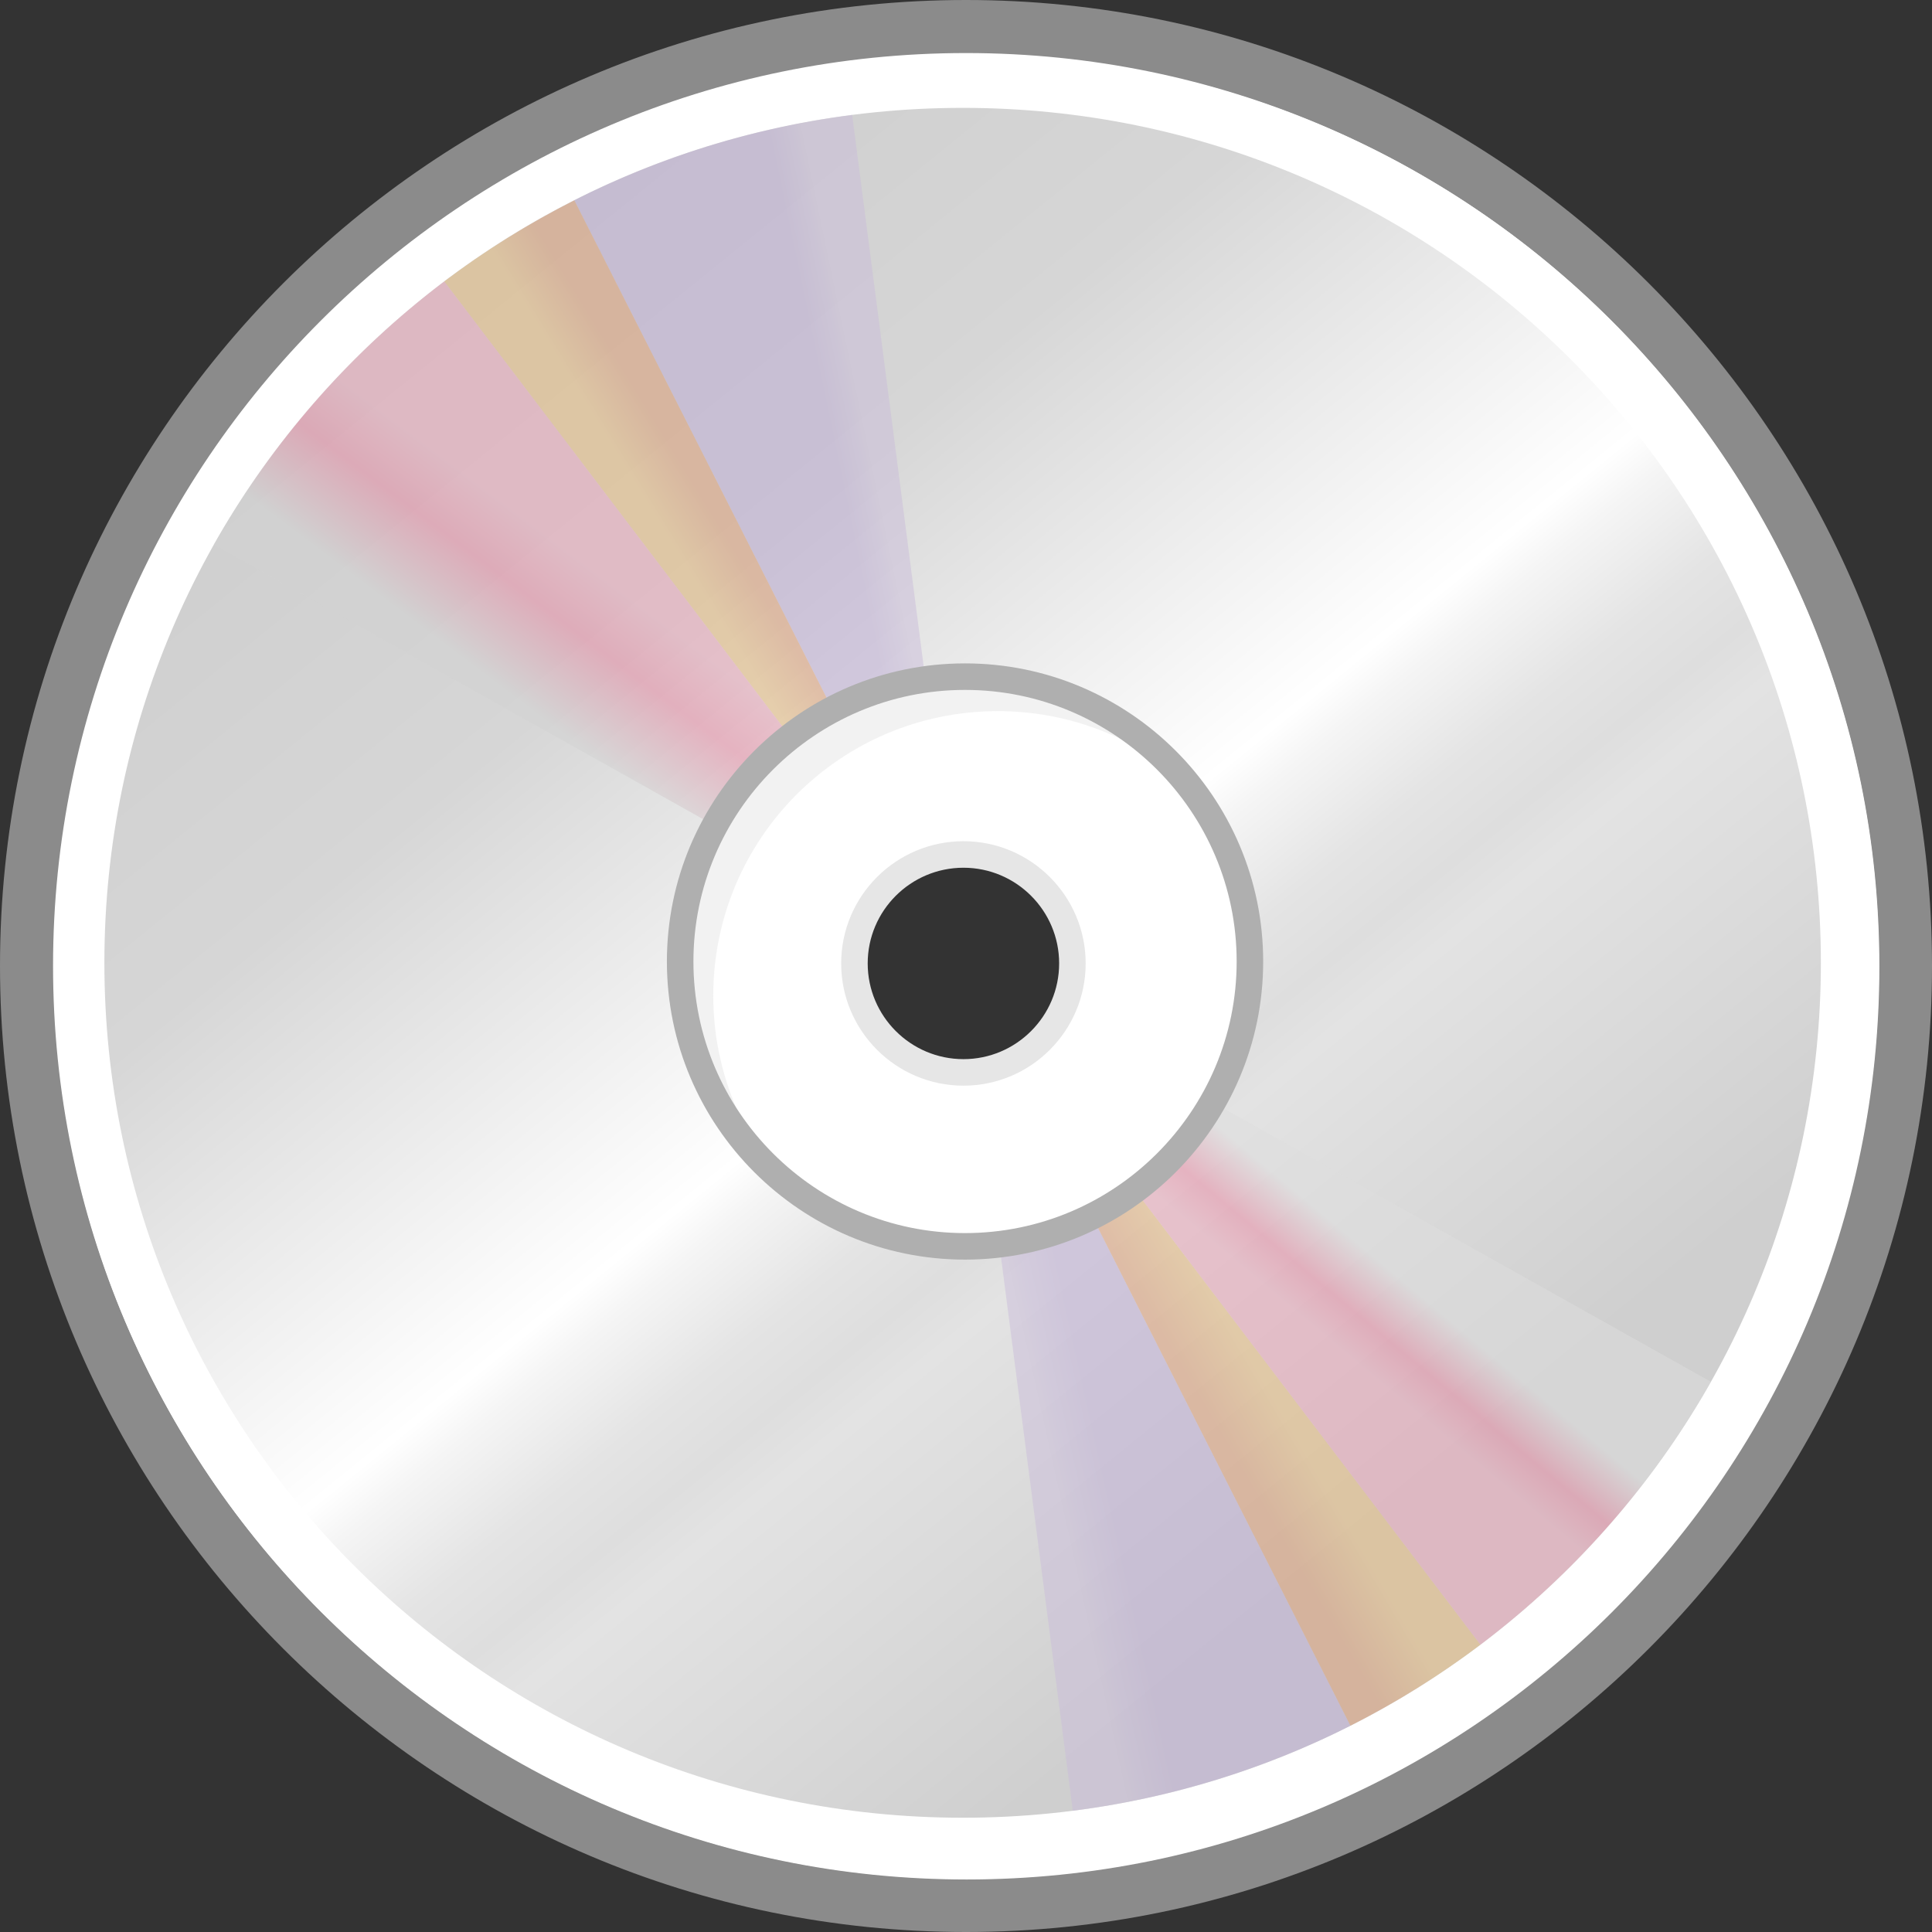 <?xml version="1.0" encoding="iso-8859-1"?>
<!-- Generator: Adobe Illustrator 12.0.1, SVG Export Plug-In . SVG Version: 6.00 Build 51448)  -->
<!DOCTYPE svg PUBLIC "-//W3C//DTD SVG 1.0//EN" "http://www.w3.org/TR/2001/REC-SVG-20010904/DTD/svg10.dtd">
<svg  version="1.0" id="Disc" xmlns="http://www.w3.org/2000/svg" xmlns:xlink="http://www.w3.org/1999/xlink" width="291.357" height="291.357"
	 viewBox="0 0 291.357 291.357" overflow="visible" enable-background="new 0 0 291.357 291.357"
	 xml:space="preserve">
<rect x="0" y="0" width="291.357" height="291.357" fill="#333333" stroke="none"/>
<g>
	<path fill="#FFFFFF" d="M148.308,85.323c-33.49,0-60.647,27.153-60.647,60.647
		c0,33.486,27.157,60.647,60.647,60.647c33.499,0,60.651-27.161,60.651-60.647
		C208.959,112.476,181.807,85.323,148.308,85.323z M145.296,161.725
		c-9.08,0-16.442-7.354-16.442-16.438c0-9.075,7.362-16.428,16.442-16.428
		c9.071,0,16.429,7.353,16.429,16.428
		C161.725,154.371,154.367,161.725,145.296,161.725z"/>
	<path fill="#E6E6E6" d="M126.854,145.287c0,10.166,8.273,18.438,18.442,18.438
		c10.161,0,18.429-8.271,18.429-18.438c0-10.161-8.268-18.428-18.429-18.428
		C135.127,126.859,126.854,135.126,126.854,145.287z M130.854,145.287
		c0-7.956,6.479-14.428,14.442-14.428c7.956,0,14.429,6.473,14.429,14.428
		c0,7.961-6.473,14.438-14.429,14.438C137.333,159.725,130.854,153.248,130.854,145.287z"/>
	<path fill="#FFFFFF" d="M145.679,4C67.448,4,4,67.435,4,145.661
		c0,78.253,63.448,141.696,141.679,141.696c78.243,0,141.679-63.443,141.679-141.696
		C287.357,67.435,223.922,4,145.679,4z M146.255,205.438
		c-32.063,0-58.053-26.006-58.053-58.053c0-32.055,25.989-58.062,58.053-58.062
		c32.059,0,58.048,26.007,58.048,58.062
		C204.303,179.433,178.313,205.438,146.255,205.438z"/>
	<path fill="#8B8B8B" d="M0,145.661c0,80.337,65.351,145.696,145.679,145.696
		c80.327,0,145.679-65.359,145.679-145.696C291.357,65.343,226.006,0,145.679,0
		C65.351,0,0,65.343,0,145.661z M8,145.661C8,69.754,69.762,8,145.679,8
		c75.916,0,137.679,61.754,137.679,137.661c0,75.926-61.763,137.696-137.679,137.696
		C69.762,283.357,8,221.587,8,145.661z"/>
	<path fill="#FFFFFF" d="M145.788,8.121c-76.037,0-137.677,61.622-137.677,137.649
		c0,76.027,61.64,137.667,137.677,137.667c76.009,0,137.631-61.641,137.631-137.667
		C283.419,69.743,221.797,8.121,145.788,8.121z M147.725,206.617
		c-32.205,0-58.31-26.114-58.31-58.314s26.105-58.314,58.31-58.314
		s58.318,26.114,58.318,58.314S179.93,206.617,147.725,206.617z"/>
	
		<linearGradient id="XMLID_10_" gradientUnits="userSpaceOnUse" x1="66.529" y1="48.186" x2="226.249" y2="245.192">
		<stop  offset="0" style="stop-color:#CFCFCF"/>
		<stop  offset="0.219" style="stop-color:#D6D6D6"/>
		<stop  offset="0.5" style="stop-color:#FFFFFF"/>
		<stop  offset="0.525" style="stop-color:#F5F5F5"/>
		<stop  offset="0.585" style="stop-color:#E4E4E4"/>
		<stop  offset="0.629" style="stop-color:#DEDEDE"/>
		<stop  offset="0.663" style="stop-color:#E3E3E3"/>
		<stop  offset="0.904" style="stop-color:#CFCFCF"/>
		<stop  offset="1" style="stop-color:#CFCFCF"/>
	</linearGradient>
	<path fill="url(#XMLID_10_)" d="M145.2,16.267c-71.517,0-129.458,57.713-129.458,128.92
		c0,71.217,57.94,128.938,129.458,128.938c71.477,0,129.398-57.722,129.398-128.938
		C274.599,73.979,216.677,16.267,145.2,16.267z M145.022,189.159
		c-23.981,0-43.421-19.435-43.421-43.407c0-23.973,19.439-43.426,43.421-43.426
		c23.964,0,43.398,19.453,43.398,43.426
		C188.421,169.725,168.986,189.159,145.022,189.159z"/>
	
		<linearGradient id="XMLID_11_" gradientUnits="userSpaceOnUse" x1="129.611" y1="61.399" x2="124.698" y2="62.423">
		<stop  offset="0" style="stop-color:#C9BBD9"/>
		<stop  offset="0.24" style="stop-color:#C5B6D8"/>
		<stop  offset="1" style="stop-color:#BCAAD4"/>
	</linearGradient>
	<path opacity="0.5" fill="url(#XMLID_11_)" d="M125.53,106.952
		c4.32-2.176,9.052-3.649,14.05-4.274l-11.066-85.349
		c-14.914,1.911-29.03,6.348-41.906,12.866L125.53,106.952z"/>
	<g>
		<linearGradient id="XMLID_12_" gradientUnits="userSpaceOnUse" x1="88.012" y1="29.545" x2="87.906" y2="29.52">
			<stop  offset="0" style="stop-color:#E8BA76"/>
			<stop  offset="1" style="stop-color:#DB976B"/>
		</linearGradient>
		<path opacity="0.5" fill="url(#XMLID_12_)" d="M88.045,29.486l-0.001-0.002
			c-0.062,0.03-0.123,0.063-0.185,0.093
			C87.921,29.547,87.983,29.517,88.045,29.486z"/>
		
			<linearGradient id="XMLID_13_" gradientUnits="userSpaceOnUse" x1="96.527" y1="74.195" x2="103.183" y2="70.1">
			<stop  offset="0" style="stop-color:#E8BA76"/>
			<stop  offset="1" style="stop-color:#DB976B"/>
		</linearGradient>
		<path opacity="0.5" fill="url(#XMLID_13_)" d="M125.53,106.952L86.614,30.208
			c-6.921,3.503-13.488,7.599-19.622,12.236l52.061,68.505
			c2.032-1.52,4.208-2.855,6.493-4.004
			C125.541,106.947,125.535,106.949,125.53,106.952z"/>
	</g>
	<g>
		<linearGradient id="XMLID_14_" gradientUnits="userSpaceOnUse" x1="67.623" y1="41.693" x2="67.424" y2="42.258">
			<stop  offset="0" style="stop-color:#D1D1D1"/>
			<stop  offset="0.601" style="stop-color:#E8849F"/>
			<stop  offset="1" style="stop-color:#EBA2B6"/>
		</linearGradient>
		<path opacity="0.5" fill="url(#XMLID_14_)" d="M67.873,41.809l-0.016-0.021
			c-0.257,0.191-0.508,0.39-0.763,0.583
			C67.35,42.178,67.616,41.999,67.873,41.809z"/>
		
			<linearGradient id="XMLID_15_" gradientUnits="userSpaceOnUse" x1="71.918" y1="100.659" x2="85.229" y2="82.996">
			<stop  offset="0" style="stop-color:#D1D1D1"/>
			<stop  offset="0.601" style="stop-color:#E8849F"/>
			<stop  offset="1" style="stop-color:#EBA2B6"/>
		</linearGradient>
		<path opacity="0.5" fill="url(#XMLID_15_)" d="M119.053,110.949l-52.059-68.502
			c-14.137,10.688-26,24.2-34.74,39.699l75.053,42.102
			c3.031-5.305,7.142-9.91,12.043-13.51v-0
			C119.252,110.809,119.15,110.876,119.053,110.949z"/>
	</g>
	
		<linearGradient id="XMLID_16_" gradientUnits="userSpaceOnUse" x1="160.756" y1="229.529" x2="167.997" y2="227.92">
		<stop  offset="0" style="stop-color:#C9BBD9"/>
		<stop  offset="0.24" style="stop-color:#C5B6D8"/>
		<stop  offset="1" style="stop-color:#BCAAD4"/>
	</linearGradient>
	<path opacity="0.5" fill="url(#XMLID_16_)" d="M203.65,260.25l-38.548-76.021
		c-4.368,2.285-9.17,3.846-14.253,4.529l10.933,84.316
		C176.681,271.177,190.783,266.752,203.65,260.25z"/>
	
		<linearGradient id="XMLID_17_" gradientUnits="userSpaceOnUse" x1="195.095" y1="215.918" x2="186.466" y2="220.977">
		<stop  offset="0" style="stop-color:#E8BA76"/>
		<stop  offset="1" style="stop-color:#DB976B"/>
	</linearGradient>
	<path opacity="0.5" fill="url(#XMLID_17_)" d="M223.259,248.028l-51.658-67.976
		c-2.031,1.577-4.203,2.977-6.498,4.177L203.651,260.25
		C210.568,256.754,217.127,252.657,223.259,248.028z"/>
	<linearGradient id="XMLID_18_" gradientUnits="userSpaceOnUse" x1="214.812" y1="195.87" x2="205.937" y2="206.481">
		<stop  offset="0" style="stop-color:#DEDEDE"/>
		<stop  offset="0.601" style="stop-color:#E8849F"/>
		<stop  offset="1" style="stop-color:#EBA2B6"/>
	</linearGradient>
	<path opacity="0.5" fill="url(#XMLID_18_)" d="M258.011,208.383l-74.814-41.969
		c-2.883,5.317-6.851,9.955-11.596,13.639l51.659,67.975
		C237.396,237.358,249.26,223.862,258.011,208.383z"/>
	<path opacity="0.5" fill="#E6E6E6" d="M107.566,150.155c0-23.7,19.212-42.912,42.912-42.912
		c10.592,0,20.28,3.845,27.765,10.205c-7.871-9.265-19.6-15.15-32.709-15.15
		c-23.699,0-42.912,19.212-42.912,42.912c0,13.108,5.884,24.835,15.146,32.707
		C111.41,170.432,107.566,160.745,107.566,150.155z"/>
	<g>
		<path fill="#AFAFAF" d="M100.572,145.004c0,24.787,20.167,44.953,44.957,44.953
			c24.794,0,44.966-20.166,44.966-44.953c0-24.792-20.172-44.961-44.966-44.961
			C120.739,100.043,100.572,120.212,100.572,145.004z M104.572,145.004
			c0-22.586,18.373-40.961,40.957-40.961c22.589,0,40.966,18.375,40.966,40.961
			c0,22.582-18.377,40.953-40.966,40.953
			C122.945,185.957,104.572,167.586,104.572,145.004z"/>
	</g>
</g>
</svg>
